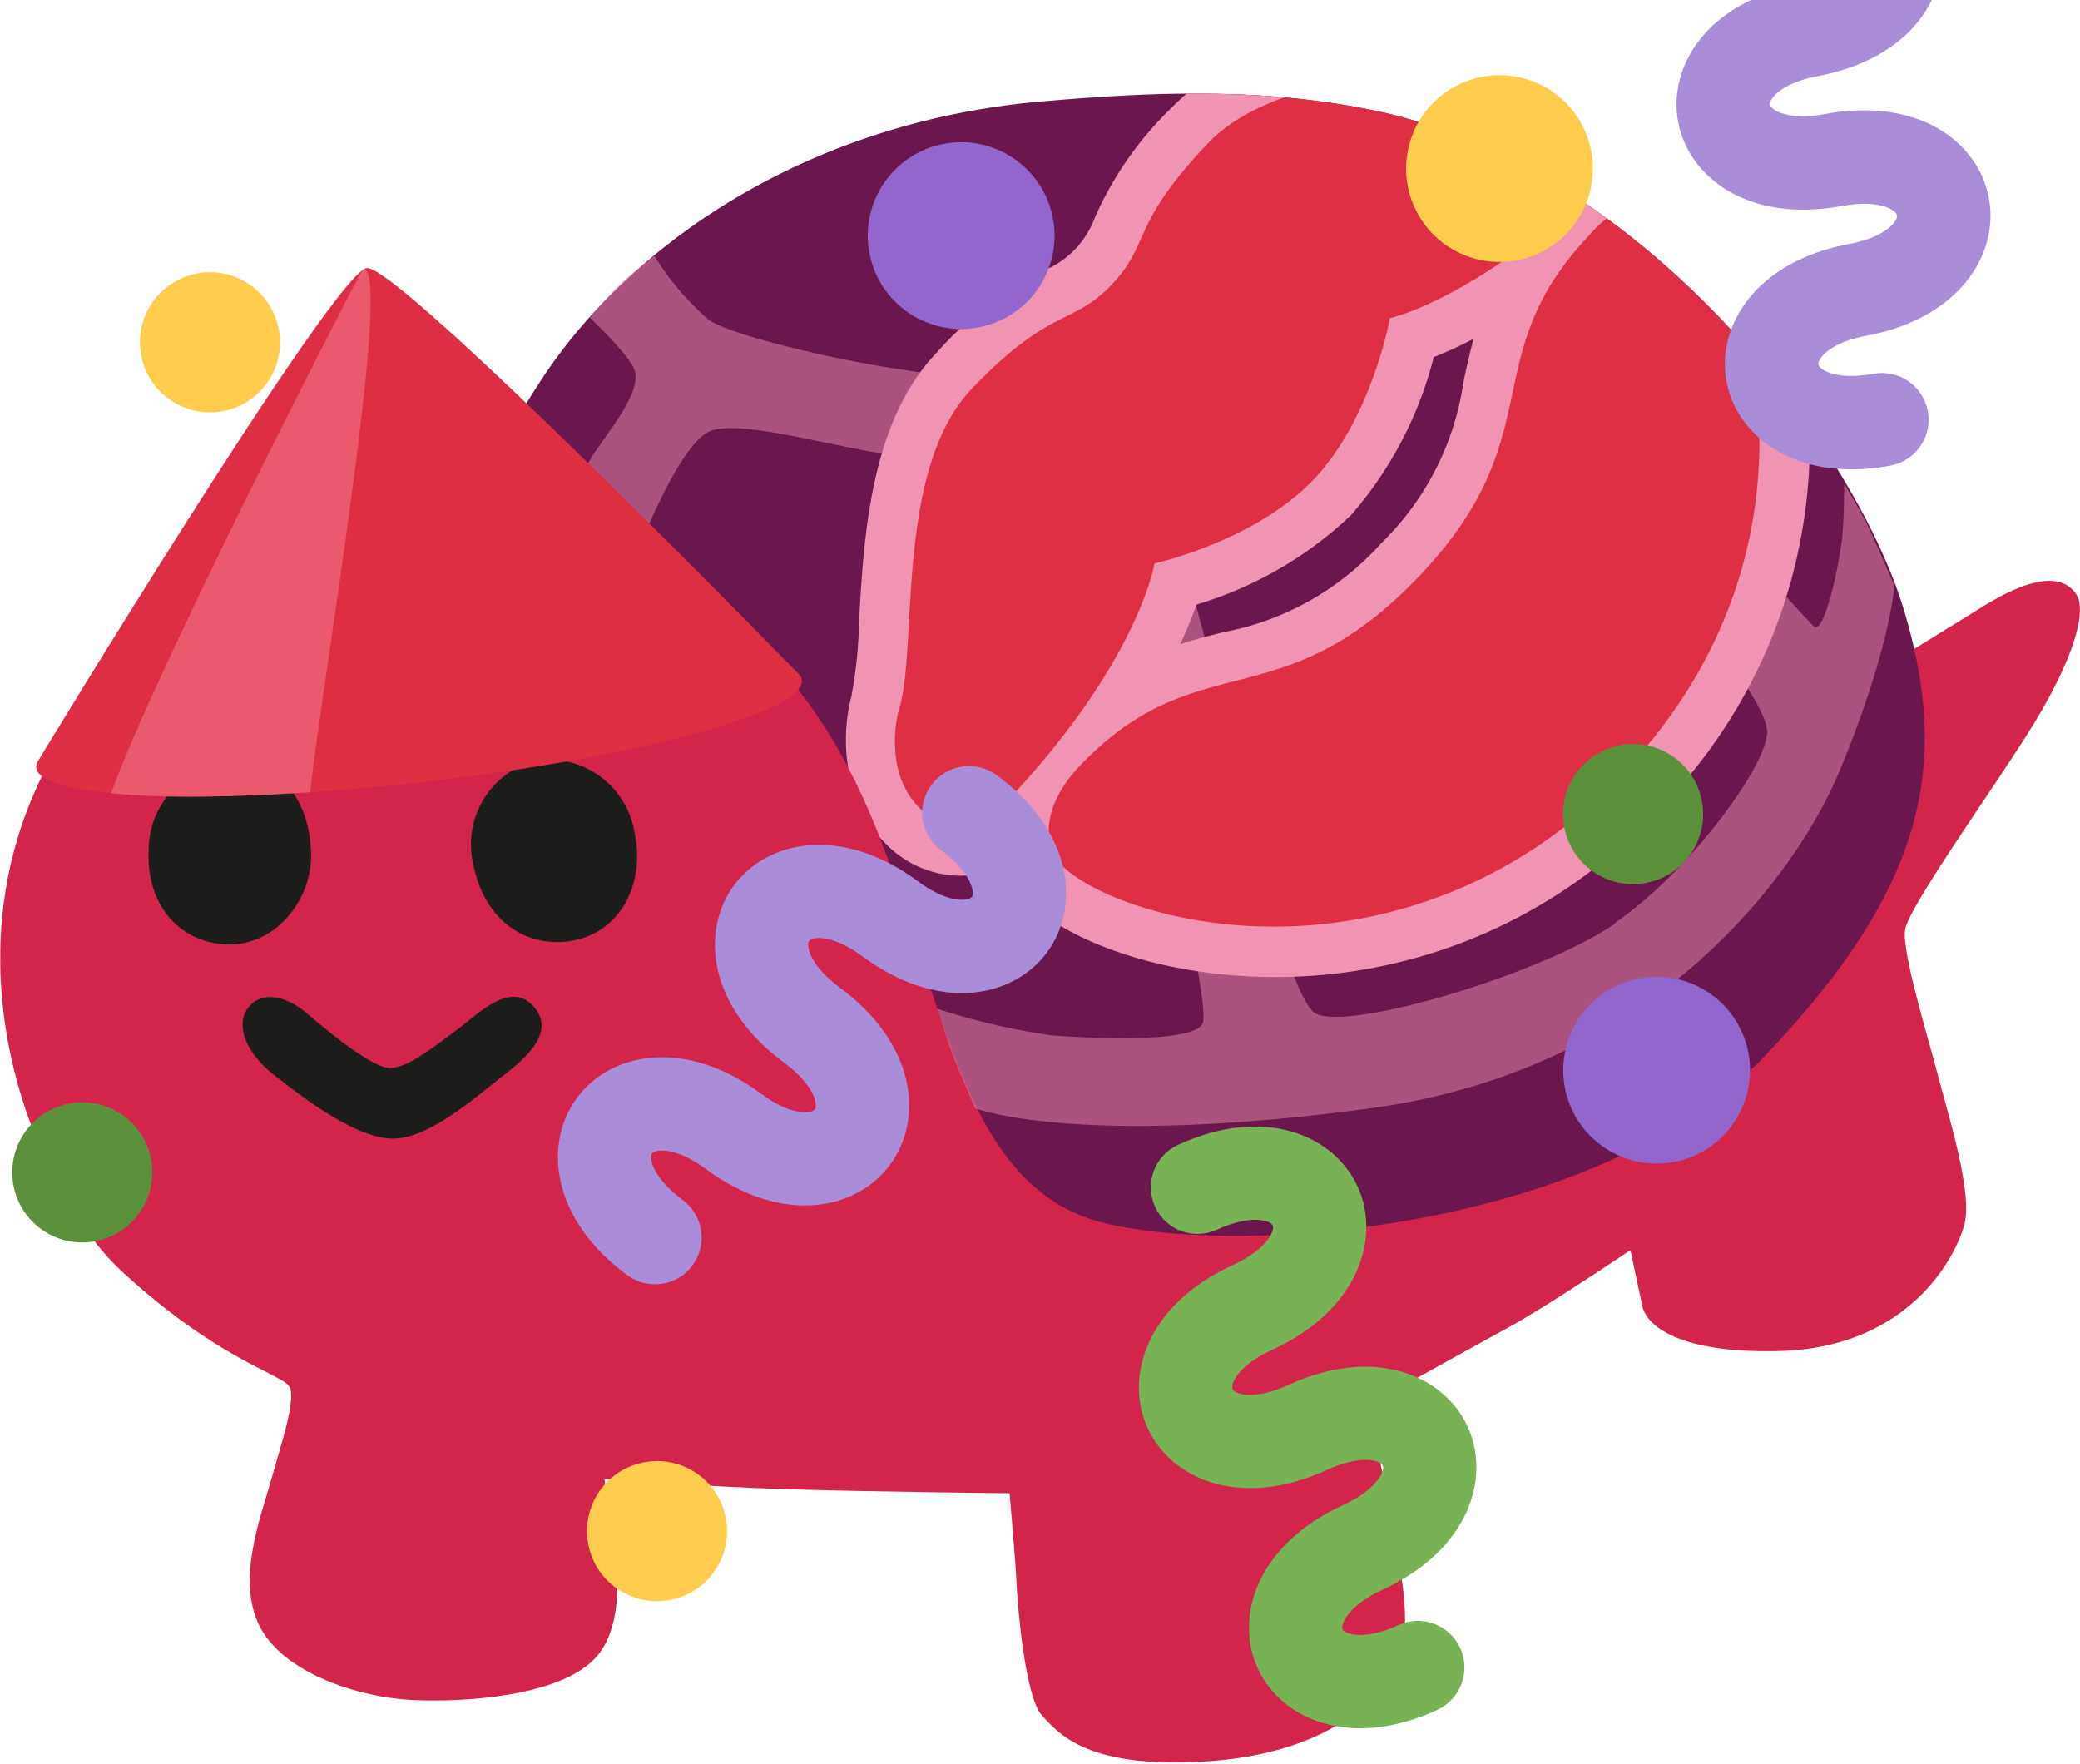 <?xml version="1.0" encoding="UTF-8" standalone="no"?>
<svg
   width="37mm"
   height="31.38mm"
   viewBox="0 0 104.89 88.95"
   version="1.1"
   id="svg74620"
   sodipodi:docname="lover.svg"
   inkscape:version="1.2.2 (732a01da63, 2022-12-09)"
   xmlns:inkscape="http://www.inkscape.org/namespaces/inkscape"
   xmlns:sodipodi="http://sodipodi.sourceforge.net/DTD/sodipodi-0.dtd"
   xmlns="http://www.w3.org/2000/svg"
   xmlns:svg="http://www.w3.org/2000/svg">
  <sodipodi:namedview
     id="namedview74622"
     pagecolor="#ffffff"
     bordercolor="#000000"
     borderopacity="0.25"
     inkscape:showpageshadow="2"
     inkscape:pageopacity="0.0"
     inkscape:pagecheckerboard="0"
     inkscape:deskcolor="#d1d1d1"
     inkscape:document-units="mm"
     showgrid="false"
     inkscape:zoom="3.6972529"
     inkscape:cx="20.691038"
     inkscape:cy="91.96017"
     inkscape:window-width="1920"
     inkscape:window-height="1057"
     inkscape:window-x="1912"
     inkscape:window-y="-8"
     inkscape:window-maximized="1"
     inkscape:current-layer="g9662" />
  <defs
     id="defs74592">
    <style
       id="style74587">
      .cls-1 {
        fill: none;
      }

      .cls-2 {
        fill: #d3254b;
      }

      .cls-3 {
        fill: #6b174d;
      }

      .cls-4, .cls-8 {
        fill: #f193b3;
      }

      .cls-4 {
        opacity: 0.48;
      }

      .cls-5 {
        fill: #1d1d1b;
      }

      .cls-6 {
        clip-path: url(#clip-path);
      }

      .cls-7 {
        fill: #de2f45;
      }
    </style>
    <clipPath
       clipPathUnits="userSpaceOnUse"
       id="clipPath75108">
      <path
         class="cls-3"
         d="m 52.77,5.09 c -12.34,1 -21.37,7.53 -25.7,14.41 a 56.4,56.4 0 0 0 -3.85,7 20.56,20.56 0 0 1 8.2,1.86 c 4.58,2.22 9.78,4.58 13.58,15.6 2.91,8.32 4.22,16.29 10.91,17.76 7.57,1.7 25,0 33.06,-8.45 8.06,-8.45 9.42,-14.61 7.03,-22.55 C 93.61,22.78 83.43,8.97 70,5.72 64.12,4.38 58.37,4.61 52.77,5.09 Z"
         id="path75110"
         style="fill:none;stroke-width:1" />
    </clipPath>
  </defs>
  <g
     id="Layer_2"
     data-name="Layer 2">
    <g
       id="grid">
      <g
         id="mh_copy"
         data-name="mh copy">
        <g
           id="lovers">
          <g
             id="g74614">
            <path
               class="cls-2"
               d="M95.19,28.82l4.27-2.63c.86-.53,4-2.67,5.21-1,.73,1-.46,4-2.42,7.08-1.79,2.86-6,8.74-6.18,9.88s1.21,5.6,1.65,7.33,1.78,5.89,1.34,7.54-2.8,6.2-9.3,6.38c-5.16.14-6.72-1.32-6.93-2.23-.15-.66-.61-2.86-.61-2.86s-4.14,2.8-6.1,3.87-7.22,4-7.22,4,1.22,4.71,1.47,6.62.95,4.63,0,6.5c-.85,1.71-3.59,4.61-10.32,4.83-5.25.18-6.64-1.4-7.51-2.36s-1.24-5.71-1.28-6.71-.35-4.49-.35-4.49-7.13-.07-11.43-.21c-3.9-.12-9-.51-9-.51s.27,2.06.51,3.54c.23,1.32.37,4.11-1,5.52-1.79,1.9-6.63,2.23-9.3,2.08s-6.43-1.37-7.61-3.74.11-5.59.62-7.44c.45-1.63,1.26-4,.89-4.62s-3.64-1.36-8.48-5.84S-5.5,39,7.72,27.17s38.91-.58,40.27.2S95.19,28.82,95.19,28.82Z"
               transform="translate(0 4.72)"
               id="path74594" />
            <path
               class="cls-3"
               d="M52.77.37c-12.34,1-21.37,7.53-25.7,14.41a56.4,56.4,0,0,0-3.85,7,20.56,20.56,0,0,1,8.2,1.86C36,25.86,41.2,28.22,45,39.24,47.91,47.56,49.22,55.53,55.91,57c7.57,1.7,25,0,33.06-8.45S98.39,33.94,96,26s-12.57-21.75-26-25C64.12-.34,58.37-.11,52.77.37Z"
               transform="translate(0 4.72)"
               id="path74596" />
            <path
               class="cls-4"
               d="M94.22,21.85C93.81,21,93,19.68,93,19.68s0,1.82-.11,2.78c-.19,1.57-.92,4.85-1.43,4.4A107.43,107.43,0,0,1,84,18.06c-1.6-2.17-7.06-7.81-7.26-9.71a19.37,19.37,0,0,1,1-4.17L75.55,3.07c-.79-.4-2-.84-2-.84s-.51,4.38-1.23,5.22-4.63,2.5-7.73,3.82c-3.75,1.59-7.36,3.61-8.73,3.91-1.2.27-8.11-.93-10.72-1.32-3.27-.49-8.22-1.68-9.38-2.44A13.7,13.7,0,0,1,33,8.17s-.77.57-1.53,1.23a15,15,0,0,0-1.72,1.9s2.13,2,2.28,2.73c.2,1.06-1,2.56-2,4-.61.85-2.27,4.4-2.27,4.4a6.56,6.56,0,0,1,1.93.49c1.11.46,2.16.94,2.16.94S34.16,17.6,35.85,17c1.44-.54,5.62.65,8.64,1.15,4.29.71,8.62,1.32,9.58,2.44s2.06,5.85,3.08,9.82c1.12,4.34,4,15.62,3.48,16.51s-5,.76-7.61.56a33.43,33.43,0,0,1-5.75-1.34s.59,1.85.78,2.34c.27.71,1.13,2.68,1.13,2.68s5.12,2,19.93,0,21.75-12.38,23.65-17c2.55-6.12,2.77-9.34,2.77-9.34S94.63,22.71,94.22,21.85Zm-12.78,20c-3.66,2.52-13.29,5.41-15.08,4.54-1.44-.7-4-12.23-5.2-17.37-.78-3.29-2.51-8.27-1.65-9.88.58-1.08,4.14-2.82,6.77-4.18s6.07-3,7.14-2.94c1.52.12,5,5.24,8.39,9.61S89,30.5,89.11,32.12,85.22,39.23,81.44,41.81Z"
               transform="translate(0 4.72)"
               id="path74598" />
            <path
               class="cls-5"
               d="M32,37.26c.54,2.49-.64,5.14-3.4,5.49C26.3,43,24.44,41.52,23.9,39A4.39,4.39,0,0,1,27,33.62,4.4,4.4,0,0,1,32,37.26Z"
               transform="translate(0 4.72)"
               id="path74600" />
            <path
               class="cls-5"
               d="M15.68,38.13c.17,2.52-1.94,5.14-4.69,4.73-2.27-.33-3.64-2.28-3.49-4.79a4.37,4.37,0,0,1,4.4-4.31C14.18,33.89,15.52,35.51,15.68,38.13Z"
               transform="translate(0 4.72)"
               id="path74602" />
            <path
               class="cls-5"
               d="M23.11,47.15c1-.74,2.66-2.48,3.83-1.09s-.7,2.78-1.79,3.63-3.51,3-5.32,3-4.33-1.89-6-3.2c-1.37-1.06-2-2.48-1.33-3.38s1.88-.63,2.89.19c1.17,1,3.42,2.87,4.31,2.83S21.77,48.15,23.11,47.15Z"
               transform="translate(0 4.72)"
               id="path74604" />
            <g
               class="cls-6"
               clip-path="url(#clip-path)"
               id="g74612">
              <g
                 id="g74610"
                 clip-path="url(#clipPath75108)">
                <path
                   class="cls-7"
                   d="M64.25,43.3c-5.5,0-9.85-1.77-11.56-3.41a3.79,3.79,0,0,1-1-3.29l-.26.28a4.69,4.69,0,0,1-3.07,1.3h0A4,4,0,0,1,45.56,37c-2.52-2.42-1.5-6.13-1.46-6.29a21,21,0,0,0,.44-4c.22-4,.53-9.57,3.57-12.74a16.2,16.2,0,0,1,5.07-3.87A5.8,5.8,0,0,0,56.31,6.8,16.37,16.37,0,0,1,60,1.58c3-3.17,8.55-3.71,12.58-4.1a21.84,21.84,0,0,0,4-.59,7.55,7.55,0,0,1,2.29-.34,5.78,5.78,0,0,1,4.08,1.52,4.09,4.09,0,0,1,.15,5.81l-.28.29a4.08,4.08,0,0,1,.77-.07,3.65,3.65,0,0,1,2.54,1C87.94,6.86,89.88,11.53,90,17a25.12,25.12,0,0,1-7.32,18.22A25,25,0,0,1,64.25,43.3ZM59.34,24.76a24,24,0,0,1-2.88,5.83A17.21,17.21,0,0,1,62,28.42a15.39,15.39,0,0,0,8.56-4.84A15.33,15.33,0,0,0,75,14.82,17.71,17.71,0,0,1,77,9.22a23.67,23.67,0,0,1-5.71,3.13,18.46,18.46,0,0,1-4,8A18.52,18.52,0,0,1,59.34,24.76Z"
                   id="path74606"
                   transform="translate(0 4.72)" />
                <path
                   class="cls-8"
                   d="M78.83-2.18A4.53,4.53,0,0,1,82-1a2.88,2.88,0,0,1,.09,4c-6.92,7.21-12,8.32-12,8.32s-.91,5.07-3.87,8.16-8,4.21-8,4.21S57.4,28.79,50.47,36a3.44,3.44,0,0,1-2.15.91,2.63,2.63,0,0,1-1.88-.82c-2-1.92-1.12-5-1.12-5,1-3-.25-12.12,3.71-16.24s5-3.13,7-5.19.95-3.05,4.9-7.17S74-.84,77-1.92a6.73,6.73,0,0,1,1.86-.26m4.72,7.55A2.34,2.34,0,0,1,85.21,6c3.09,3,7.42,17-3.46,28.35A23.91,23.91,0,0,1,64.25,42c-5.08,0-9.19-1.62-10.68-3.06-1-1-1.07-3,.9-5.07,5.94-6.18,10.06-2.23,17-9.44s2.8-11.17,8.73-17.35a4.86,4.86,0,0,1,3.37-1.74M78.83-4.72a9.33,9.33,0,0,0-2.66.39h0a21.51,21.51,0,0,1-3.68.53c-4.23.41-10,1-13.38,4.48a17.47,17.47,0,0,0-3.9,5.57,4.62,4.62,0,0,1-1,1.6,4.7,4.7,0,0,1-1.55,1.06,17.67,17.67,0,0,0-5.41,4.13c-3.37,3.51-3.69,9.31-3.93,13.55a22.24,22.24,0,0,1-.37,3.7v.05c-.48,1.7-.65,5.21,1.8,7.56a5.23,5.23,0,0,0,3.64,1.53,5.34,5.34,0,0,0,2.3-.53,4.72,4.72,0,0,0,1.19,1.88c1.95,1.87,6.55,3.76,12.44,3.76a26.28,26.28,0,0,0,19.33-8.45A26.38,26.38,0,0,0,91.26,17C91.13,10.88,89,6.06,87,4.17a4.77,4.77,0,0,0-1.92-1.12,5.09,5.09,0,0,0-1.26-5.89,7,7,0,0,0-5-1.88Zm-6.52,18a20.86,20.86,0,0,0,2-.92c-.2.75-.36,1.47-.51,2.17a14.17,14.17,0,0,1-4.15,8.14,14.2,14.2,0,0,1-8,4.49c-.69.18-1.41.36-2.14.6a20.88,20.88,0,0,0,.83-2,19.37,19.37,0,0,0,7.79-4.51,19.39,19.39,0,0,0,4.18-8Z"
                   id="path74608"
                   transform="translate(0 4.72)" />
              </g>
              <g
                 id="g8739"
                 transform="matrix(1.242,-0.292,0.292,1.242,-34.397,-5.233)"
                 inkscape:label="Hat">
                <path
                   fill="#dd2e44"
                   d="m 50.008,43.573 c 0.011,-0.09 -0.023,-0.185 -0.081,-0.281 0,0 -11.66,-19.349 -12.932,-19.5 -1.272,-0.149 -17.096,15.976 -17.096,15.976 -0.079,0.08 -0.134,0.163 -0.144,0.255 -0.149,1.263 6.504,3.08 14.857,4.061 8.355,0.981 15.247,0.753 15.396,-0.51 z"
                   id="path5268"
                   style="stroke-width:1.394" />
                <path
                   fill="#ea596e"
                   d="m 36.91,23.816 c -0.045,0.012 -0.1,0.037 -0.163,0.075 -1.276,1.439 -11.566,13.519 -14.339,17.79 2.169,0.745 4.658,1.247 7.662,1.764 1.415,-3.989 7.721,-18.905 6.84,-19.629 z"
                   id="path5270"
                   style="stroke-width:1.394" />
              </g>
              <g
                 id="g9662"
                 transform="matrix(0.963,-0.27,0.27,0.963,-18.679,20.105)"
                 inkscape:label="Confetti">
                <path
                   fill="#77b255"
                   d="m 75.628,-14.482 c 0.092,4.826 -2.722,7.402 -5.547,7.451 -2.822,0.05 -5.731,-2.421 -5.819,-7.244 -0.033,-1.883 -0.733,-2.628 -1.018,-2.628 -0.291,0.006 -0.964,0.782 -0.93,2.66 0.09,4.823 -2.726,7.399 -5.551,7.448 -2.825,0.053 -5.729,-2.42 -5.816,-7.246 -0.036,-1.881 -0.738,-2.63 -1.024,-2.622 -0.284,0.006 -0.961,0.778 -0.928,2.658 0.023,1.296 -1.009,2.374 -2.307,2.397 -1.302,0.019 -2.373,-1.013 -2.397,-2.315 -0.088,-4.821 2.722,-7.4 5.552,-7.452 2.822,-0.05 5.726,2.422 5.817,7.249 0.033,1.883 0.733,2.628 1.02,2.621 0.286,-0.003 0.962,-0.775 0.929,-2.653 -0.089,-4.828 2.722,-7.402 5.552,-7.452 2.82,-0.052 5.724,2.419 5.815,7.248 0.032,1.878 0.739,2.625 1.02,2.621 0.289,-0.007 0.963,-0.777 0.932,-2.657 -0.027,-1.302 1.008,-2.372 2.307,-2.397 1.298,-0.023 2.373,1.013 2.393,2.313 z"
                   id="path9165"
                   style="stroke-width:2.355" />
                <circle
                   fill="#5c913b"
                   cx="91.614"
                   cy="47.43"
                   r="3.532"
                   id="circle9167"
                   style="stroke-width:2.355" />
                <circle
                   fill="#9266cc"
                   cx="66.868"
                   cy="10.203"
                   r="4.709"
                   id="circle9169"
                   style="stroke-width:2.355" />
                <circle
                   fill="#9266cc"
                   cx="89.273"
                   cy="60.184"
                   r="4.709"
                   id="circle9171"
                   style="stroke-width:2.355" />
                <circle
                   fill="#5c913b"
                   cx="11.449"
                   cy="43.716"
                   r="3.532"
                   id="circle9173"
                   style="stroke-width:2.355" />
                <circle
                   fill="#5c913b"
                   cx="87.142"
                   cy="-0.646"
                   r="3.532"
                   id="circle9175"
                   style="stroke-width:2.355" />
                <circle
                   fill="#ffcc4d"
                   cx="93.916"
                   cy="14.276"
                   r="4.709"
                   id="circle9177"
                   style="stroke-width:2.355" />
                <circle
                   fill="#ffcc4d"
                   cx="34.47"
                   cy="68.954"
                   r="3.532"
                   id="circle9179"
                   style="stroke-width:2.355" />
                <circle
                   fill="#ffcc4d"
                   cx="28.947"
                   cy="5.157"
                   r="3.532"
                   id="circle9181"
                   style="stroke-width:2.355" />
                <path
                   fill="#77b255"
                   d="m 69.911,88.253 c -4.767,0.758 -7.707,-1.673 -8.146,-4.463 -0.439,-2.788 1.606,-6.011 6.37,-6.764 1.86,-0.293 2.502,-1.089 2.462,-1.372 -0.047,-0.288 -0.908,-0.847 -2.763,-0.554 -4.765,0.756 -7.704,-1.677 -8.143,-4.468 -0.444,-2.791 1.605,-6.008 6.372,-6.762 1.858,-0.295 2.502,-1.094 2.455,-1.377 -0.045,-0.28 -0.903,-0.844 -2.761,-0.551 -1.28,0.202 -2.491,-0.671 -2.693,-1.954 -0.199,-1.287 0.676,-2.49 1.961,-2.694 4.762,-0.754 7.705,1.673 8.148,4.468 0.439,2.788 -1.607,6.006 -6.375,6.764 -1.86,0.293 -2.502,1.089 -2.455,1.372 0.043,0.282 0.901,0.846 2.756,0.553 4.769,-0.755 7.707,1.673 8.148,4.468 0.442,2.786 -1.605,6.004 -6.374,6.761 -1.855,0.291 -2.498,1.095 -2.455,1.372 0.047,0.285 0.903,0.846 2.761,0.556 1.286,-0.206 2.489,0.671 2.693,1.954 0.202,1.283 -0.676,2.49 -1.96,2.69 z"
                   id="path9584"
                   style="stroke-width:2.355" />
                <path
                   fill="#aa8dd8"
                   d="m 109.929,3.332 c 0.462,-0.385 1.07,-0.594 1.719,-0.538 2.045,0.184 3.779,0.863 5.003,1.964 1.296,1.165 1.951,2.75 1.809,4.352 -0.252,2.809 -3.018,5.437 -7.827,5.008 -1.871,-0.166 -2.691,0.45 -2.714,0.735 -0.028,0.285 0.671,1.038 2.542,1.206 2.045,0.184 3.779,0.863 5.003,1.964 1.296,1.165 1.956,2.75 1.809,4.352 -0.252,2.812 -3.018,5.437 -7.823,5.01 -1.363,-0.121 -2.076,0.173 -2.377,0.359 -0.24,0.153 -0.334,0.298 -0.342,0.378 -0.023,0.283 0.667,1.036 2.542,1.204 1.295,0.117 2.253,1.261 2.136,2.556 -0.115,1.295 -1.256,2.251 -2.556,2.136 -4.805,-0.427 -7.066,-3.501 -6.814,-6.315 0.252,-2.812 3.018,-5.437 7.827,-5.008 1.363,0.123 2.072,-0.172 2.372,-0.359 0.242,-0.151 0.336,-0.296 0.342,-0.376 0.028,-0.285 -0.667,-1.038 -2.542,-1.206 -4.805,-0.429 -7.066,-3.501 -6.814,-6.315 0.252,-2.812 3.018,-5.439 7.823,-5.005 1.363,0.121 2.076,-0.175 2.377,-0.362 0.24,-0.15 0.334,-0.296 0.342,-0.376 0.023,-0.285 -0.671,-1.038 -2.542,-1.206 -1.295,-0.115 -2.253,-1.261 -2.136,-2.556 0.063,-0.651 0.38,-1.213 0.842,-1.6 z"
                   id="path9586"
                   style="stroke-width:2.355" />
                <path
                   fill="#aa8dd8"
                   d="m 59.688,35.991 c 0.597,0.075 1.164,0.378 1.565,0.891 1.26,1.622 1.945,3.353 1.974,4.999 0.03,1.742 -0.682,3.302 -1.951,4.29 -2.227,1.731 -6.035,1.498 -9,-2.314 -1.154,-1.482 -2.163,-1.662 -2.388,-1.484 -0.228,0.174 -0.302,1.199 0.851,2.682 1.26,1.622 1.945,3.353 1.974,4.999 0.03,1.742 -0.679,3.306 -1.951,4.29 -2.229,1.732 -6.035,1.498 -8.998,-2.309 -0.841,-1.08 -1.542,-1.402 -1.883,-1.494 -0.275,-0.071 -0.446,-0.041 -0.51,0.008 -0.223,0.176 -0.303,1.194 0.852,2.68 0.797,1.028 0.614,2.508 -0.414,3.305 -1.026,0.799 -2.503,0.615 -3.305,-0.414 -2.963,-3.807 -2.255,-7.557 -0.024,-9.291 2.229,-1.732 6.035,-1.498 9,2.314 0.839,1.082 1.538,1.398 1.88,1.491 0.275,0.075 0.446,0.044 0.508,-0.006 0.228,-0.174 0.305,-1.195 -0.851,-2.682 -2.961,-3.808 -2.255,-7.557 -0.024,-9.291 2.229,-1.732 6.037,-1.5 8.995,2.312 0.841,1.08 1.543,1.4 1.885,1.492 0.274,0.073 0.444,0.042 0.508,-0.006 0.224,-0.178 0.302,-1.199 -0.85,-2.682 -0.799,-1.026 -0.614,-2.508 0.414,-3.305 0.52,-0.398 1.147,-0.548 1.745,-0.475 z"
                   id="path12881"
                   style="stroke-width:2.355" />
              </g>
            </g>
          </g>
        </g>
      </g>
    </g>
  </g>
</svg>

